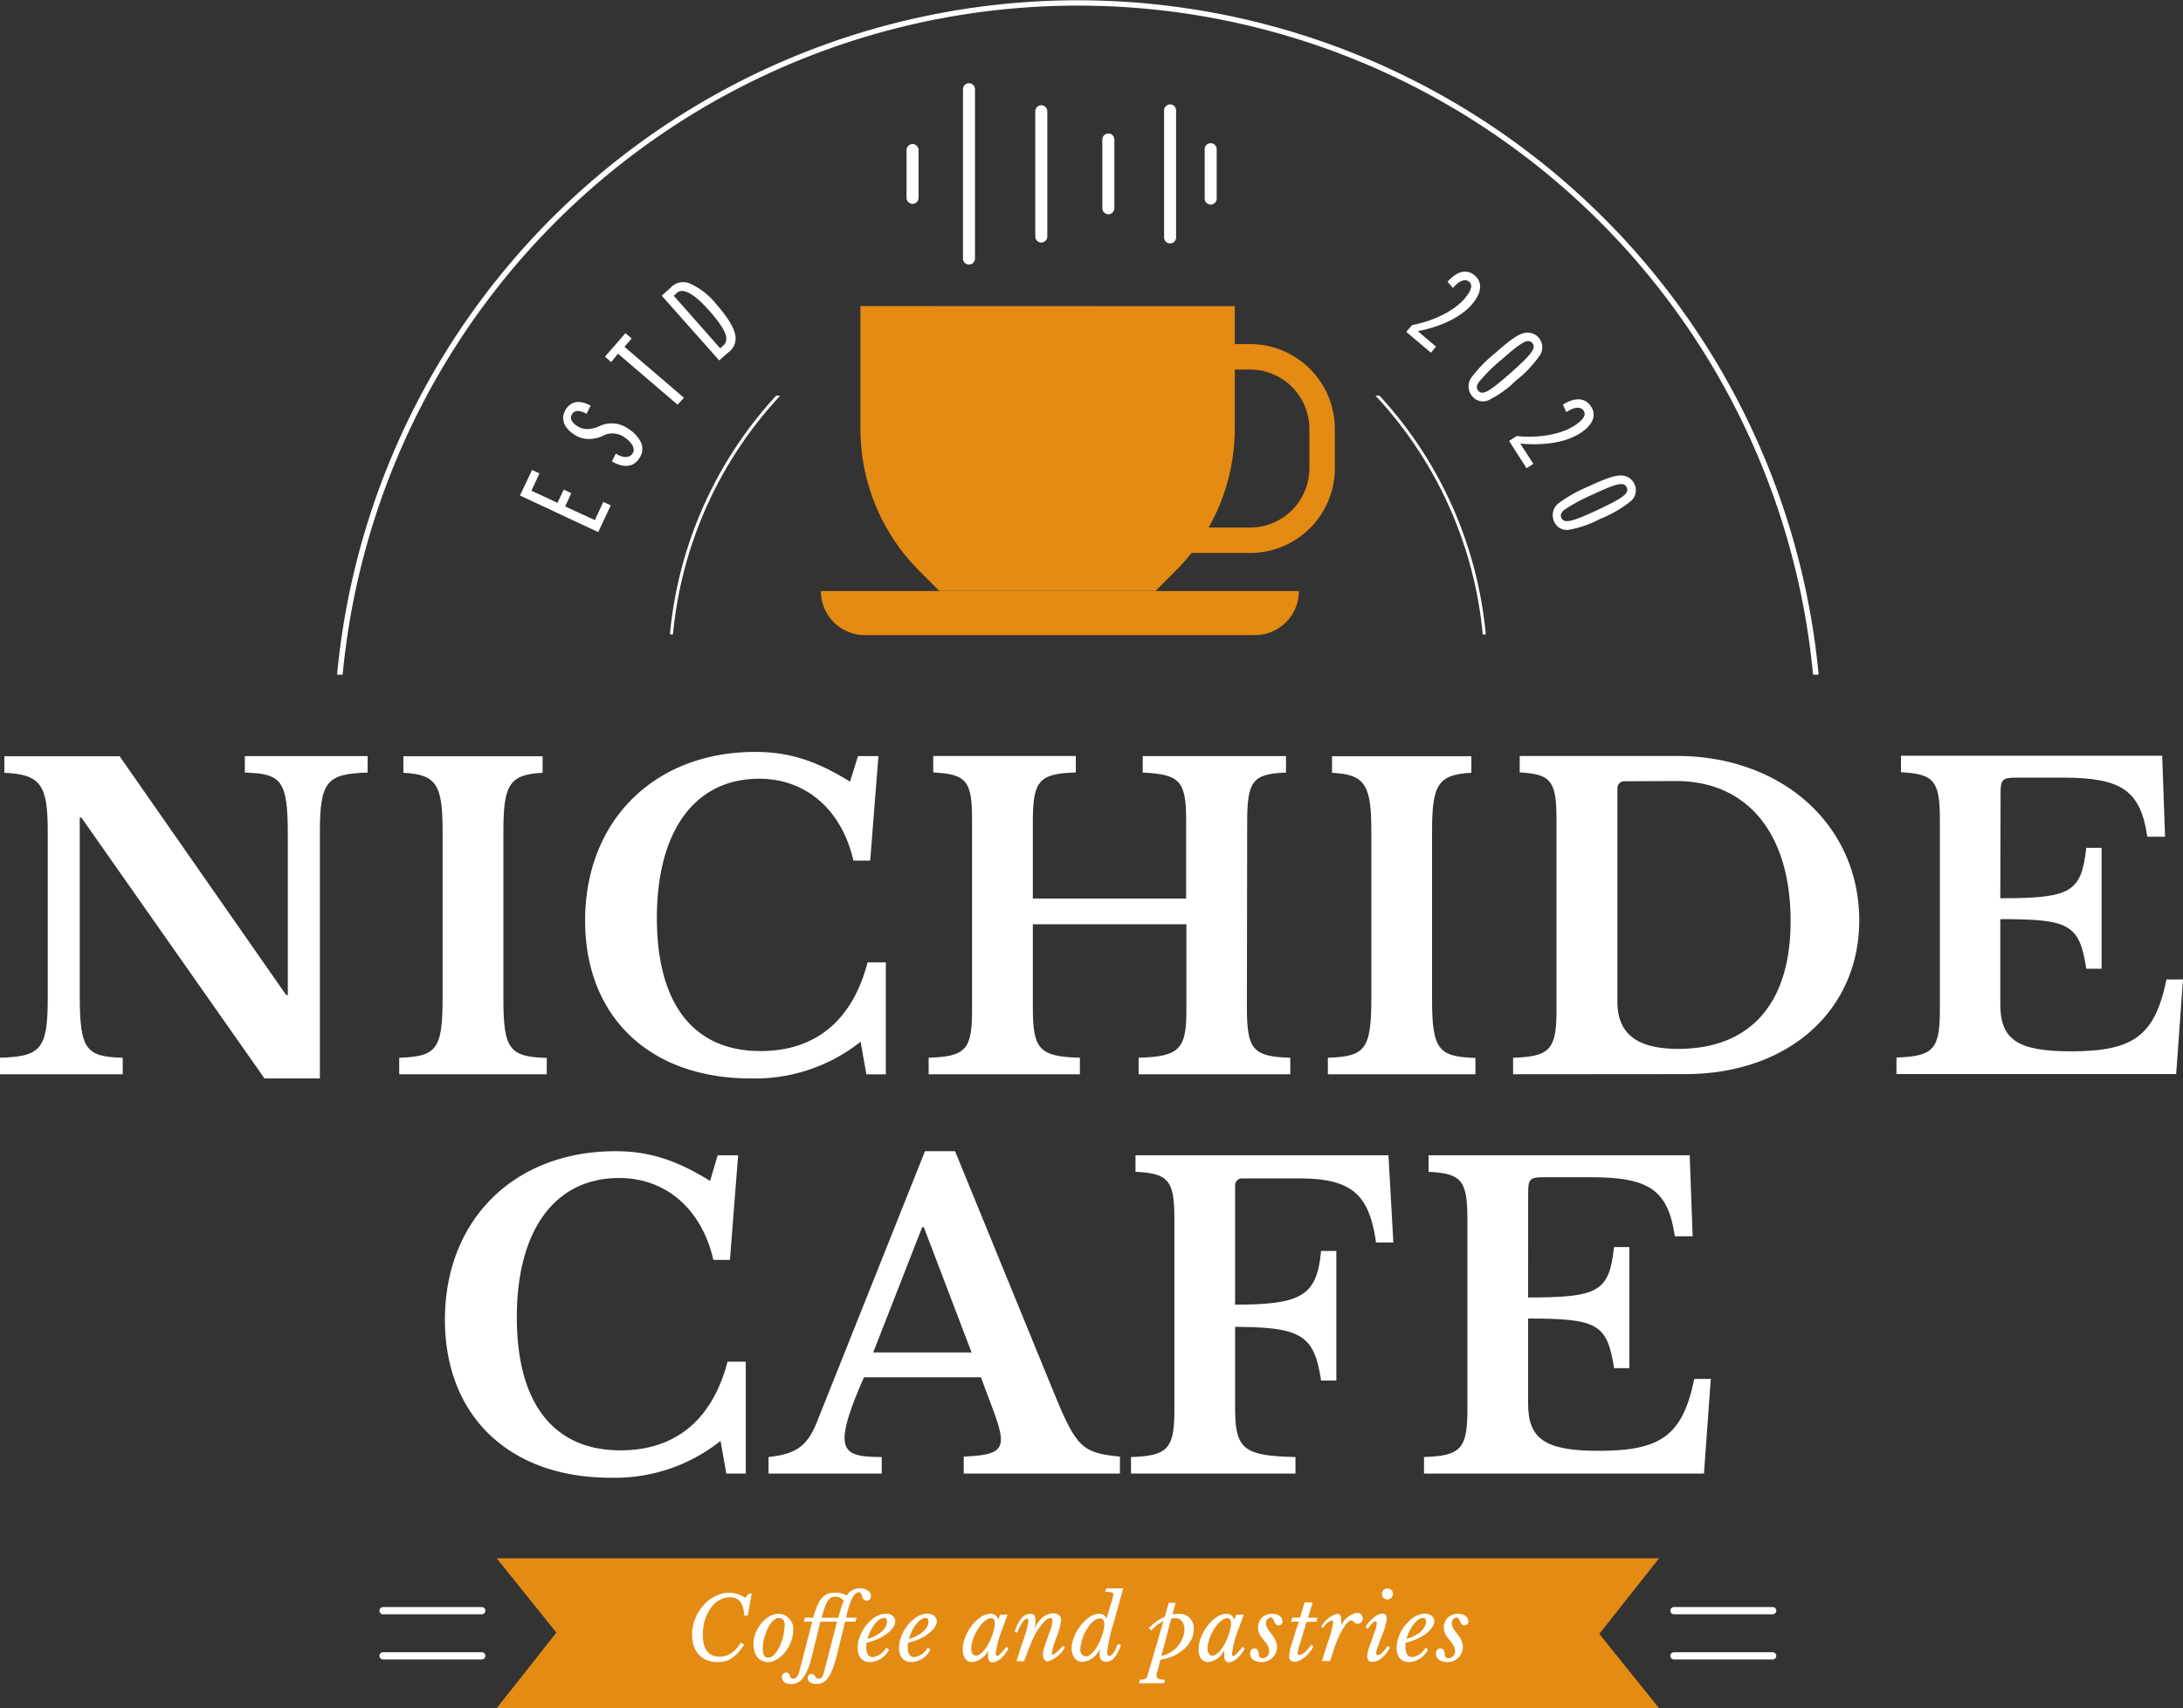 <svg xmlns="http://www.w3.org/2000/svg" width="320" height="250.4" viewBox="0 0 320 250.4"><rect x="0" y="0" width="320" height="250.4" fill="#333333" stroke="none"/><defs><style>.cls-1{fill:#e48b13;}.cls-2,.cls-3{fill:#fff;}.cls-3{stroke:#fff;stroke-linecap:round;stroke-linejoin:round;stroke-width:1.06px;}</style></defs><g id="レイヤー_2" data-name="レイヤー 2"><g id="ロゴ_イラスト" data-name="ロゴ・イラスト"><path class="cls-1" d="M120.33,86.64H190.4a0,0,0,0,1,0,0v0a6.46,6.46,0,0,1-6.46,6.46H126.79a6.46,6.46,0,0,1-6.46-6.46v0A0,0,0,0,1,120.33,86.64Z"/><path class="cls-1" d="M126.13,44.86v18a29.43,29.43,0,0,0,8.63,20.83l2.93,2.93h31.7l2.93-2.93A29.48,29.48,0,0,0,181,62.88v-18Z"/><path class="cls-1" d="M183.25,81.06h-10a12.43,12.43,0,0,1-12.42-12.42V62.86a12.43,12.43,0,0,1,12.42-12.42h10a12.43,12.43,0,0,1,12.42,12.42v5.78A12.43,12.43,0,0,1,183.25,81.06Zm-10-26.89a8.7,8.7,0,0,0-8.69,8.69v5.78a8.7,8.7,0,0,0,8.69,8.69h10a8.7,8.7,0,0,0,8.69-8.69V62.86a8.7,8.7,0,0,0-8.69-8.69Z"/><path class="cls-2" d="M132.89,22v7a.88.88,0,0,0,1.76,0V22a.88.88,0,0,0-1.76,0Z"/><path class="cls-2" d="M141.16,13.08V37.9a.88.88,0,0,0,1.76,0V13.08a.88.88,0,0,0-1.76,0Z"/><path class="cls-2" d="M151.76,16.31V34.67a.88.88,0,0,0,1.76,0V16.31a.88.88,0,0,0-1.76,0Z"/><path class="cls-2" d="M161.59,20.45V30.53a.88.88,0,0,0,1.76,0V20.45a.88.88,0,0,0-1.76,0Z"/><path class="cls-2" d="M170.64,16.18V34.8a.88.88,0,0,0,1.76,0V16.18a.88.88,0,0,0-1.76,0Z"/><path class="cls-2" d="M176.59,21.87v7.24a.88.88,0,0,0,1.76,0V21.87a.88.88,0,0,0-1.76,0Z"/><path class="cls-2" d="M50.23,98.89a108.25,108.25,0,0,1,215.54,0h.82a109.07,109.07,0,0,0-217.18,0Z"/><path class="cls-2" d="M113.77,58A59.81,59.81,0,0,0,98.2,93h.45A59.39,59.39,0,0,1,114.37,58Z"/><path class="cls-2" d="M201.63,58a59.39,59.39,0,0,1,15.72,35h.45A59.82,59.82,0,0,0,202.22,58Z"/><path class="cls-2" d="M38.77,158.08,11.93,119.85h-.24V145.9c0,8,.91,9,6.3,9.15v2.42H0v-2.42c5.94-.18,7-1.21,7-8.72V122c0-6.84-.91-8.48-6.36-8.72v-2.42h16.9l24.41,35h.24V122.4c0-8-.9-9-6.3-9.15v-2.42h18v2.42c-5.94.18-7,1.21-7,8.72v36.11Z"/><path class="cls-2" d="M80.15,157.47H58.52v-2.42c5.46-.18,6.36-1.21,6.36-8.72V122c0-6.84-.78-8.48-5.75-8.72v-2.42H79.54v2.42c-5,.24-5.75,1.88-5.75,8.72v24.36c0,7.51.91,8.54,6.36,8.72Z"/><path class="cls-2" d="M125.77,110.83h3l-1.21,15.32H125.1c-1.69-7.39-6.9-12-13.81-12-9.51,0-15,7.75-15,20.41,0,12.48,5.27,19.51,15.2,19.51,8,0,13.45-4.42,15.69-13h2.67v16.41H127l-.85-4.78A24.83,24.83,0,0,1,110,158.08c-14.72,0-24.23-9-24.23-23.14,0-14.66,10.17-24.72,24.95-24.72,4.91,0,8.91,1.27,13.88,4.36Z"/><path class="cls-2" d="M182.78,147.72c0,6.18.91,7.15,6.36,7.33v2.42H166.91v-2.42c5.93-.18,7-1.21,7-6.91V135.48H151.4v12.24c0,6.18,1,7.15,6.9,7.33v2.42H136.13v-2.42c5.45-.18,6.36-1.21,6.36-6.91v-28c0-5.64-.79-6.67-5.69-6.91v-2.42h20.9v2.42c-5.45.18-6.3,1.21-6.3,7.33v11.15h22.47V120.16c0-5.64-.91-6.67-6.36-6.91v-2.42h21v2.42c-4.9.18-5.69,1.21-5.69,7.33Z"/><path class="cls-2" d="M216.28,157.47H194.65v-2.42c5.46-.18,6.37-1.21,6.37-8.72V122c0-6.84-.79-8.48-5.76-8.72v-2.42h20.42v2.42c-5,.24-5.76,1.88-5.76,8.72v24.36c0,7.51.91,8.54,6.36,8.72Z"/><path class="cls-2" d="M221.8,157.47v-2.42c5.33-.18,6.36-1.15,6.36-6.91v-28c0-5.64-.79-6.67-5.39-6.91v-2.42h23c15.5,0,26.77,10.17,26.77,24.11,0,13.26-10.48,22.53-25.5,22.53Zm16.29-42.95a1,1,0,0,0-1,1v31.32c0,4.67,2.85,6.91,8.91,6.91,10.54,0,16.48-6.61,16.48-18.72,0-12.9-6.37-20.54-16.79-20.54Z"/><path class="cls-2" d="M293.22,131.67c10.36,0,11.88-.85,12.6-7.39h2.25V142h-2.25c-1-6.55-2.48-7.27-12.6-7.27v12.48c0,5.2,2.55,6.9,10.36,6.9,9.21,0,12.3-2.3,14-10.54H320l-1,13.87H278v-2.42c5.39-.18,6.36-1.21,6.36-6.91v-28c0-5.64-.85-6.67-5.7-6.91v-2.42h38.29l.42,11.87h-2.6c-1-6.78-3.76-8.66-12.36-8.66h-6.84c-2.06,0-2.31.3-2.31,2.24Z"/><path class="cls-2" d="M105.2,169.35h3L107,184.68h-2.43c-1.69-7.39-6.9-12-13.81-12-9.51,0-15,7.75-15,20.41,0,12.48,5.27,19.51,15.2,19.51,8,0,13.45-4.42,15.69-13h2.67V216h-2.85l-.85-4.78a24.83,24.83,0,0,1-16.17,5.39c-14.72,0-24.23-9-24.23-23.15,0-14.66,10.17-24.71,25-24.71,4.9,0,8.9,1.27,13.87,4.36Z"/><path class="cls-2" d="M143.79,201.89H126.65c-1.94,4.36-2.85,7.21-2.85,8.9,0,2.42,1.82,2.79,5.45,2.79V216H112.66v-2.42c3.87-.43,5.57-1.46,7-4.91l15.93-39.92H140l14.48,35.38c3.33,8.18,4.24,8.84,9.69,9.39V216h-22.9v-2.48c3.88-.18,5.45-.61,5.45-2.55,0-1.15-.6-2.9-1.57-5.45ZM128,198.25h14.42l-7-18.36h-.24Z"/><path class="cls-2" d="M181.05,206.25c0,6.18,1.15,7.15,8.85,7.33V216H165.79v-2.42c5.39-.18,6.36-1.21,6.36-6.91v-28c0-5.63-.85-6.66-5.7-6.9v-2.43h37.08l.72,12.79h-2.54c-1-6.91-3.39-9.39-11.21-9.39h-8.36a1,1,0,0,0-1.09,1v17.5c9.82,0,12-1.33,12.6-7.87h2.24v19h-2.24c-1-6.78-3-7.81-12.6-7.87Z"/><path class="cls-2" d="M224,190.19c10.36,0,11.87-.84,12.6-7.39h2.24v17.75h-2.24c-1-6.54-2.49-7.27-12.6-7.27v12.48c0,5.21,2.54,6.91,10.36,6.91,9.2,0,12.29-2.3,14-10.54h2.42l-1,13.87H208.74v-2.42c5.39-.18,6.36-1.21,6.36-6.91v-28c0-5.63-.85-6.66-5.69-6.9v-2.43h38.28l.43,11.88h-2.61c-1-6.79-3.75-8.66-12.36-8.66h-6.84c-2.06,0-2.3.3-2.3,2.24Z"/><polygon class="cls-1" points="243.2 228.42 161.11 228.42 154.89 228.42 72.8 228.42 81.56 239.32 72.8 250.4 154.89 250.4 161.11 250.4 243.2 250.4 234.44 239.5 243.2 228.42"/><path class="cls-2" d="M105.21,243.64c-2.32,0-3.76-1.54-3.76-4,0-3.26,2.58-6.17,5.47-6.17a4,4,0,0,1,2.32.77l.48-.64h.47l-.59,3.23h-.49c-.13-1.85-.77-2.69-2.09-2.69-2.25,0-4,2.42-4,5.51,0,2.11.85,3.19,2.48,3.19,1.24,0,2.2-.64,3.12-2.07l.46.31C107.89,242.91,106.79,243.64,105.21,243.64Z"/><path class="cls-2" d="M110.45,241.05c0-2.24,1.82-4.49,3.7-4.49a2.2,2.2,0,0,1,2.12,2.47c0,2.16-1.86,4.61-3.72,4.61C111.39,243.64,110.45,242.68,110.45,241.05Zm4.59-2.69c0-.9-.35-1.19-.89-1.19-1.16,0-2.34,2.61-2.34,4.51,0,1,.34,1.32.82,1.32C113.79,243,115,240.31,115,238.36Z"/><path class="cls-2" d="M119.07,242.57c-.77,3.09-1.63,4.29-3.09,4.29-.83,0-1.36-.39-1.36-1a.61.61,0,0,1,.63-.68c.71,0,.41.9,1,.9.41,0,.76-.41.94-1.12l1.87-7.25h-1.24l.17-.59h1.22c.77-2.76,1.55-3.66,3.16-3.66a3.2,3.2,0,0,1,1.75.43,2.2,2.2,0,0,1,1.89-1.07c.94,0,1.67.49,1.67,1.12a.64.64,0,0,1-.65.69c-.88,0-.47-1.23-1.15-1.23s-1.36,1.31-1.85,3.72h1.55l-.18.59h-1.52l-1.19,4.85c-.78,3.12-1.59,4.29-3,4.29-.79,0-1.28-.34-1.28-.88a.55.55,0,0,1,.57-.6c.57,0,.49.71,1,.71s.66-.38.85-1.12l1.86-7.25h-2.44Zm4.61-7.89a1.43,1.43,0,0,0-1.23-.63c-.93,0-1.42.73-2,3.08h2.44A16.75,16.75,0,0,1,123.68,234.68Z"/><path class="cls-2" d="M130.32,241.8a3.28,3.28,0,0,1-2.76,1.84c-1.17,0-1.84-.77-1.84-2.1,0-2.37,2.17-5,4.12-5,.83,0,1.4.46,1.4,1.12,0,1.2-1.91,2.63-4.2,3.14a4.44,4.44,0,0,0-.06.71c0,.91.35,1.4,1,1.4a2.67,2.67,0,0,0,1.93-1.4Zm-3.16-1.56c1.65-.45,2.87-1.5,2.87-2.53q0-.54-.45-.54C128.68,237.17,127.6,238.67,127.16,240.24Z"/><path class="cls-2" d="M136.39,241.8a3.27,3.27,0,0,1-2.76,1.84c-1.17,0-1.84-.77-1.84-2.1,0-2.37,2.17-5,4.12-5,.83,0,1.41.46,1.41,1.12,0,1.2-1.92,2.63-4.21,3.14a4.39,4.39,0,0,0-.05.71c0,.91.34,1.4,1,1.4a2.67,2.67,0,0,0,1.93-1.4Zm-3.15-1.56c1.64-.45,2.87-1.5,2.87-2.53,0-.36-.16-.54-.45-.54C134.76,237.17,133.67,238.67,133.24,240.24Z"/><path class="cls-2" d="M146.62,236.69h1.07l-.73,2a16.24,16.24,0,0,0-1,3.68c0,.25.09.37.25.37s.72-.55,1.28-1.33l.34.26c-.71,1.27-1.6,2-2.37,2-.4,0-.62-.28-.62-1,0-.16,0-.35,0-.69h0a3,3,0,0,1-2.33,1.66c-.86,0-1.39-.71-1.39-1.87,0-2.36,2.21-5.21,4.07-5.21a1.11,1.11,0,0,1,1.13.85Zm-4.25,5c0,.62.29,1,.72,1,1.2,0,2.73-3.12,2.73-4.78,0-.45-.2-.72-.53-.72C144,237.23,142.37,239.93,142.37,241.71Z"/><path class="cls-2" d="M151.11,240.94l-1,2.57H149l.95-2.95a15.56,15.56,0,0,0,.81-2.94c0-.22-.08-.35-.22-.35-.38,0-1.08,1-1.41,2.07l-.39-.19c.6-1.75,1.34-2.59,2.29-2.59.55,0,.76.28.76,1a2.78,2.78,0,0,1-.22,1.17l0,0c.88-1.53,1.75-2.23,2.81-2.23.74,0,1.16.37,1.16,1a9,9,0,0,1-.69,2.54,12.13,12.13,0,0,0-.68,2.3c0,.13,0,.2.13.2.24,0,.68-.38,1.47-1.25l.33.18a4.18,4.18,0,0,1-2.52,2.07c-.43,0-.7-.41-.7-1s.11-.8,1-3.38a4.94,4.94,0,0,0,.4-1.52c0-.32-.12-.48-.35-.48C153.21,237.23,151.81,239.07,151.11,240.94Z"/><path class="cls-2" d="M163,234.6a5.53,5.53,0,0,0,.2-.91c0-.26-.29-.35-1.18-.35l.14-.51h2.48L163.22,238a20.53,20.53,0,0,0-.92,4.21c0,.39.14.53.32.53.37,0,.86-.7,1.2-1.73l.49.12c-.58,1.68-1.27,2.47-2.14,2.47-.62,0-1-.41-1-1.15a2.56,2.56,0,0,1,.09-.59l-.1,0a3.17,3.17,0,0,1-2.51,1.76c-.87,0-1.56-.81-1.56-2,0-2.24,2.26-5.07,4-5.07a1.13,1.13,0,0,1,1.11.7Zm-4.64,7.19c0,.61.34,1,.85,1,1.17,0,2.67-3.07,2.67-4.71,0-.53-.21-.85-.65-.85C159.9,237.24,158.37,240,158.37,241.79Z"/><path class="cls-2" d="M168.41,238.68a6.38,6.38,0,0,1,2.32-1.67l.6-2.06h1l-.45,1.71a4.46,4.46,0,0,1,.81-.09,2.09,2.09,0,0,1,2.3,2.26c0,2.26-2.33,4.12-4.88,4.45l-.47,1.79a1.82,1.82,0,0,0-.1.55c0,.43.3.58,1.19.6l-.07.51H167l.08-.51c.72,0,1-.15,1.13-.6l2.33-8a6.33,6.33,0,0,0-1.77,1.38Zm3.28-1.41-1.45,5.46a4.23,4.23,0,0,0,3.39-3.83c0-1-.51-1.7-1.3-1.7A3.48,3.48,0,0,0,171.69,237.27Z"/><path class="cls-2" d="M181.26,236.69h1.07l-.74,2a16.11,16.11,0,0,0-1,3.68c0,.25.09.37.25.37s.72-.55,1.28-1.33l.34.26c-.71,1.27-1.6,2-2.37,2-.4,0-.62-.28-.62-1,0-.16,0-.35,0-.69h-.05a3,3,0,0,1-2.33,1.66c-.87,0-1.39-.71-1.39-1.87,0-2.36,2.21-5.21,4.06-5.21a1.11,1.11,0,0,1,1.14.85Zm-4.25,5c0,.62.28,1,.72,1,1.2,0,2.73-3.12,2.73-4.78,0-.45-.21-.72-.53-.72C178.62,237.23,177,239.93,177,241.71Z"/><path class="cls-2" d="M186.54,236.56c.83,0,1.45.46,1.45,1.11a.53.53,0,0,1-.56.58c-.78,0-.54-1.14-1.18-1.14a.78.78,0,0,0-.67.85c0,1.15,1.62,1.83,1.62,3.56a2.25,2.25,0,0,1-2.26,2.12c-1,0-1.69-.49-1.69-1.21,0-.49.26-.8.64-.8s.58.26.63.76.15.68.53.68a1,1,0,0,0,1-1c0-1.39-1.65-1.94-1.65-3.5A2,2,0,0,1,186.54,236.56Z"/><path class="cls-2" d="M191.52,237.76l-1.07,3.54a5.54,5.54,0,0,0-.24,1c0,.16.07.3.26.3.61,0,1.46-1.08,1.69-1.47l.37.22c-.59,1.17-1.86,2.24-2.7,2.24-.59,0-.85-.24-.85-.84a7.53,7.53,0,0,1,.4-1.89l1-3.15h-1.11l.17-.59h1.12l.67-2.22h1.18l-.66,2.22h1.4l-.18.59Z"/><path class="cls-2" d="M193.67,238.48a3.77,3.77,0,0,1,2.36-1.92c.41,0,.59.3.59,1a3.91,3.91,0,0,1-.09.85l0,0a3.36,3.36,0,0,1,2.36-2,.84.84,0,0,1,.87.83.74.74,0,0,1-.76.77c-.54,0-.59-.48-.9-.48-.66,0-1.79,1.86-2.55,4.18l-.58,1.78h-1.19l.83-2.66a13.32,13.32,0,0,0,.81-3c0-.2-.06-.29-.19-.29a2.1,2.1,0,0,0-1.26,1.09Z"/><path class="cls-2" d="M201.49,239.26a4.42,4.42,0,0,0,.33-1.3c0-.23-.09-.29-.18-.29-.36,0-1,.82-1.12,1.09l-.37-.23c.4-.77,1.6-2,2.49-2,.42,0,.64.22.64.86a11.14,11.14,0,0,1-.81,2.63l-.48,1.3a4.87,4.87,0,0,0-.27,1,.27.27,0,0,0,.27.3c.5,0,1.19-1,1.38-1.34l.39.22c-.42.84-1.45,2.11-2.58,2.11-.5,0-.75-.24-.75-.84a6.05,6.05,0,0,1,.48-1.89Zm1.09-5.6a.81.81,0,0,1,.8-.83.81.81,0,1,1,0,1.62A.79.79,0,0,1,202.58,233.66Z"/><path class="cls-2" d="M209.32,241.8a3.26,3.26,0,0,1-2.75,1.84c-1.17,0-1.84-.77-1.84-2.1,0-2.37,2.16-5,4.12-5,.82,0,1.4.46,1.4,1.12,0,1.2-1.92,2.63-4.21,3.14a4.39,4.39,0,0,0,0,.71c0,.91.35,1.4,1,1.4a2.67,2.67,0,0,0,1.93-1.4Zm-3.15-1.56c1.65-.45,2.87-1.5,2.87-2.53q0-.54-.45-.54C207.69,237.17,206.61,238.67,206.17,240.24Z"/><path class="cls-2" d="M213.79,236.56c.82,0,1.44.46,1.44,1.11a.53.53,0,0,1-.56.58c-.78,0-.54-1.14-1.18-1.14a.78.78,0,0,0-.67.85c0,1.15,1.62,1.83,1.62,3.56a2.25,2.25,0,0,1-2.26,2.12c-1,0-1.69-.49-1.69-1.21,0-.49.26-.8.64-.8s.58.26.64.76.14.68.52.68a1,1,0,0,0,1-1c0-1.39-1.65-1.94-1.65-3.5A2,2,0,0,1,213.79,236.56Z"/><path class="cls-3" d="M245.38,236.1h14.47"/><path class="cls-3" d="M245.38,242.72h14.47"/><path class="cls-3" d="M56.15,236.1H70.62"/><path class="cls-3" d="M56.15,242.72H70.62"/><path class="cls-2" d="M87.69,78,76.22,72.63,78,68.89l1.08.51-1.18,2.53,3.82,1.78.91-1.94,1.12.52-.91,1.95,4.36,2,1.24-2.67,1.09.51Z"/><path class="cls-2" d="M90.27,66.49c1,.66,2,.66,2.45,0s0-1.58-1.18-2.38a3,3,0,0,0-3-.31,4.75,4.75,0,0,1-2.14.55,3.79,3.79,0,0,1-2.26-.68c-1.56-1-2-2.41-1.19-3.67s2.07-1.38,3.63-.54L86,60.64c-1.18-.55-1.74-.53-2.13.06s-.11,1.19.67,1.7a2.67,2.67,0,0,0,1.82.48A4.32,4.32,0,0,0,88,62.4a4.2,4.2,0,0,1,4.09.44,5.2,5.2,0,0,1,1.87,2,2.37,2.37,0,0,1-.26,2.35c-.83,1.29-2.26,1.46-4,.45Z"/><path class="cls-2" d="M99.32,59.32l-8.73-7.47-1,1.22-.91-.78,3-3.45.91.77-1.05,1.23,8.72,7.47Z"/><path class="cls-2" d="M97,43.34l1.24-1.1a2.51,2.51,0,0,1,2.8-.72,10.43,10.43,0,0,1,4,3.12c1.62,1.84,2.59,3.42,2.75,4.55a2.45,2.45,0,0,1-1,2.44l-1.37,1.2Zm9,7.33c1-.88.42-2.33-2-5.09-1.57-1.78-2.75-2.69-3.75-2.9a1.17,1.17,0,0,0-1.14.37l-.34.31,6.81,7.7Z"/><path class="cls-2" d="M206.14,48.65l.85-1c3.2-.6,6.18-2.09,7.72-3.9,1-1.17,1.21-2,.65-2.46s-1.43-.2-2.38.92l-.79-.92c1.46-1.6,2.84-1.9,4-.9s1,2.51-.36,4.16c-1.6,1.88-4.43,3.29-8,4l2.67,2.26-.75.89Z"/><path class="cls-2" d="M225.78,52a16.94,16.94,0,0,1-3.57,3.79,15.55,15.55,0,0,1-3.92,2.83,2,2,0,0,1-2.46-.52,2.2,2.2,0,0,1-.08-2.84,20.37,20.37,0,0,1,3.47-3.54c2.06-1.83,3.22-2.64,4.08-2.87A2.15,2.15,0,0,1,225.78,52Zm-5.8.81a24.84,24.84,0,0,0-3.22,3.23c-.34.5-.36.9-.06,1.24.62.7,1.58.18,4.71-2.59s3.83-3.7,3.2-4.41S223.06,50.11,220,52.82Z"/><path class="cls-2" d="M221.22,64.64l1.09-.72c3.24.34,6.52-.24,8.51-1.54,1.29-.85,1.73-1.56,1.32-2.18s-1.32-.6-2.54.21l-.5-1.11c1.86-1.12,3.26-1,4.12.28s.28,2.7-1.53,3.89c-2.07,1.35-5.19,1.89-8.84,1.55L224.77,68l-1,.63Z"/><path class="cls-2" d="M239.09,73.43a17.14,17.14,0,0,1-4.51,2.62,15.54,15.54,0,0,1-4.55,1.6,2,2,0,0,1-2.21-1.19,2.2,2.2,0,0,1,.73-2.75,20.37,20.37,0,0,1,4.32-2.41c2.5-1.17,3.84-1.62,4.73-1.6a2.15,2.15,0,0,1,2,1.27A2.11,2.11,0,0,1,239.09,73.43Zm-5.79-.86a24.78,24.78,0,0,0-4,2.17c-.47.39-.61.77-.42,1.18.4.84,1.47.62,5.26-1.15s4.72-2.46,4.31-3.33S237,70.83,233.3,72.57Z"/></g></g></svg>